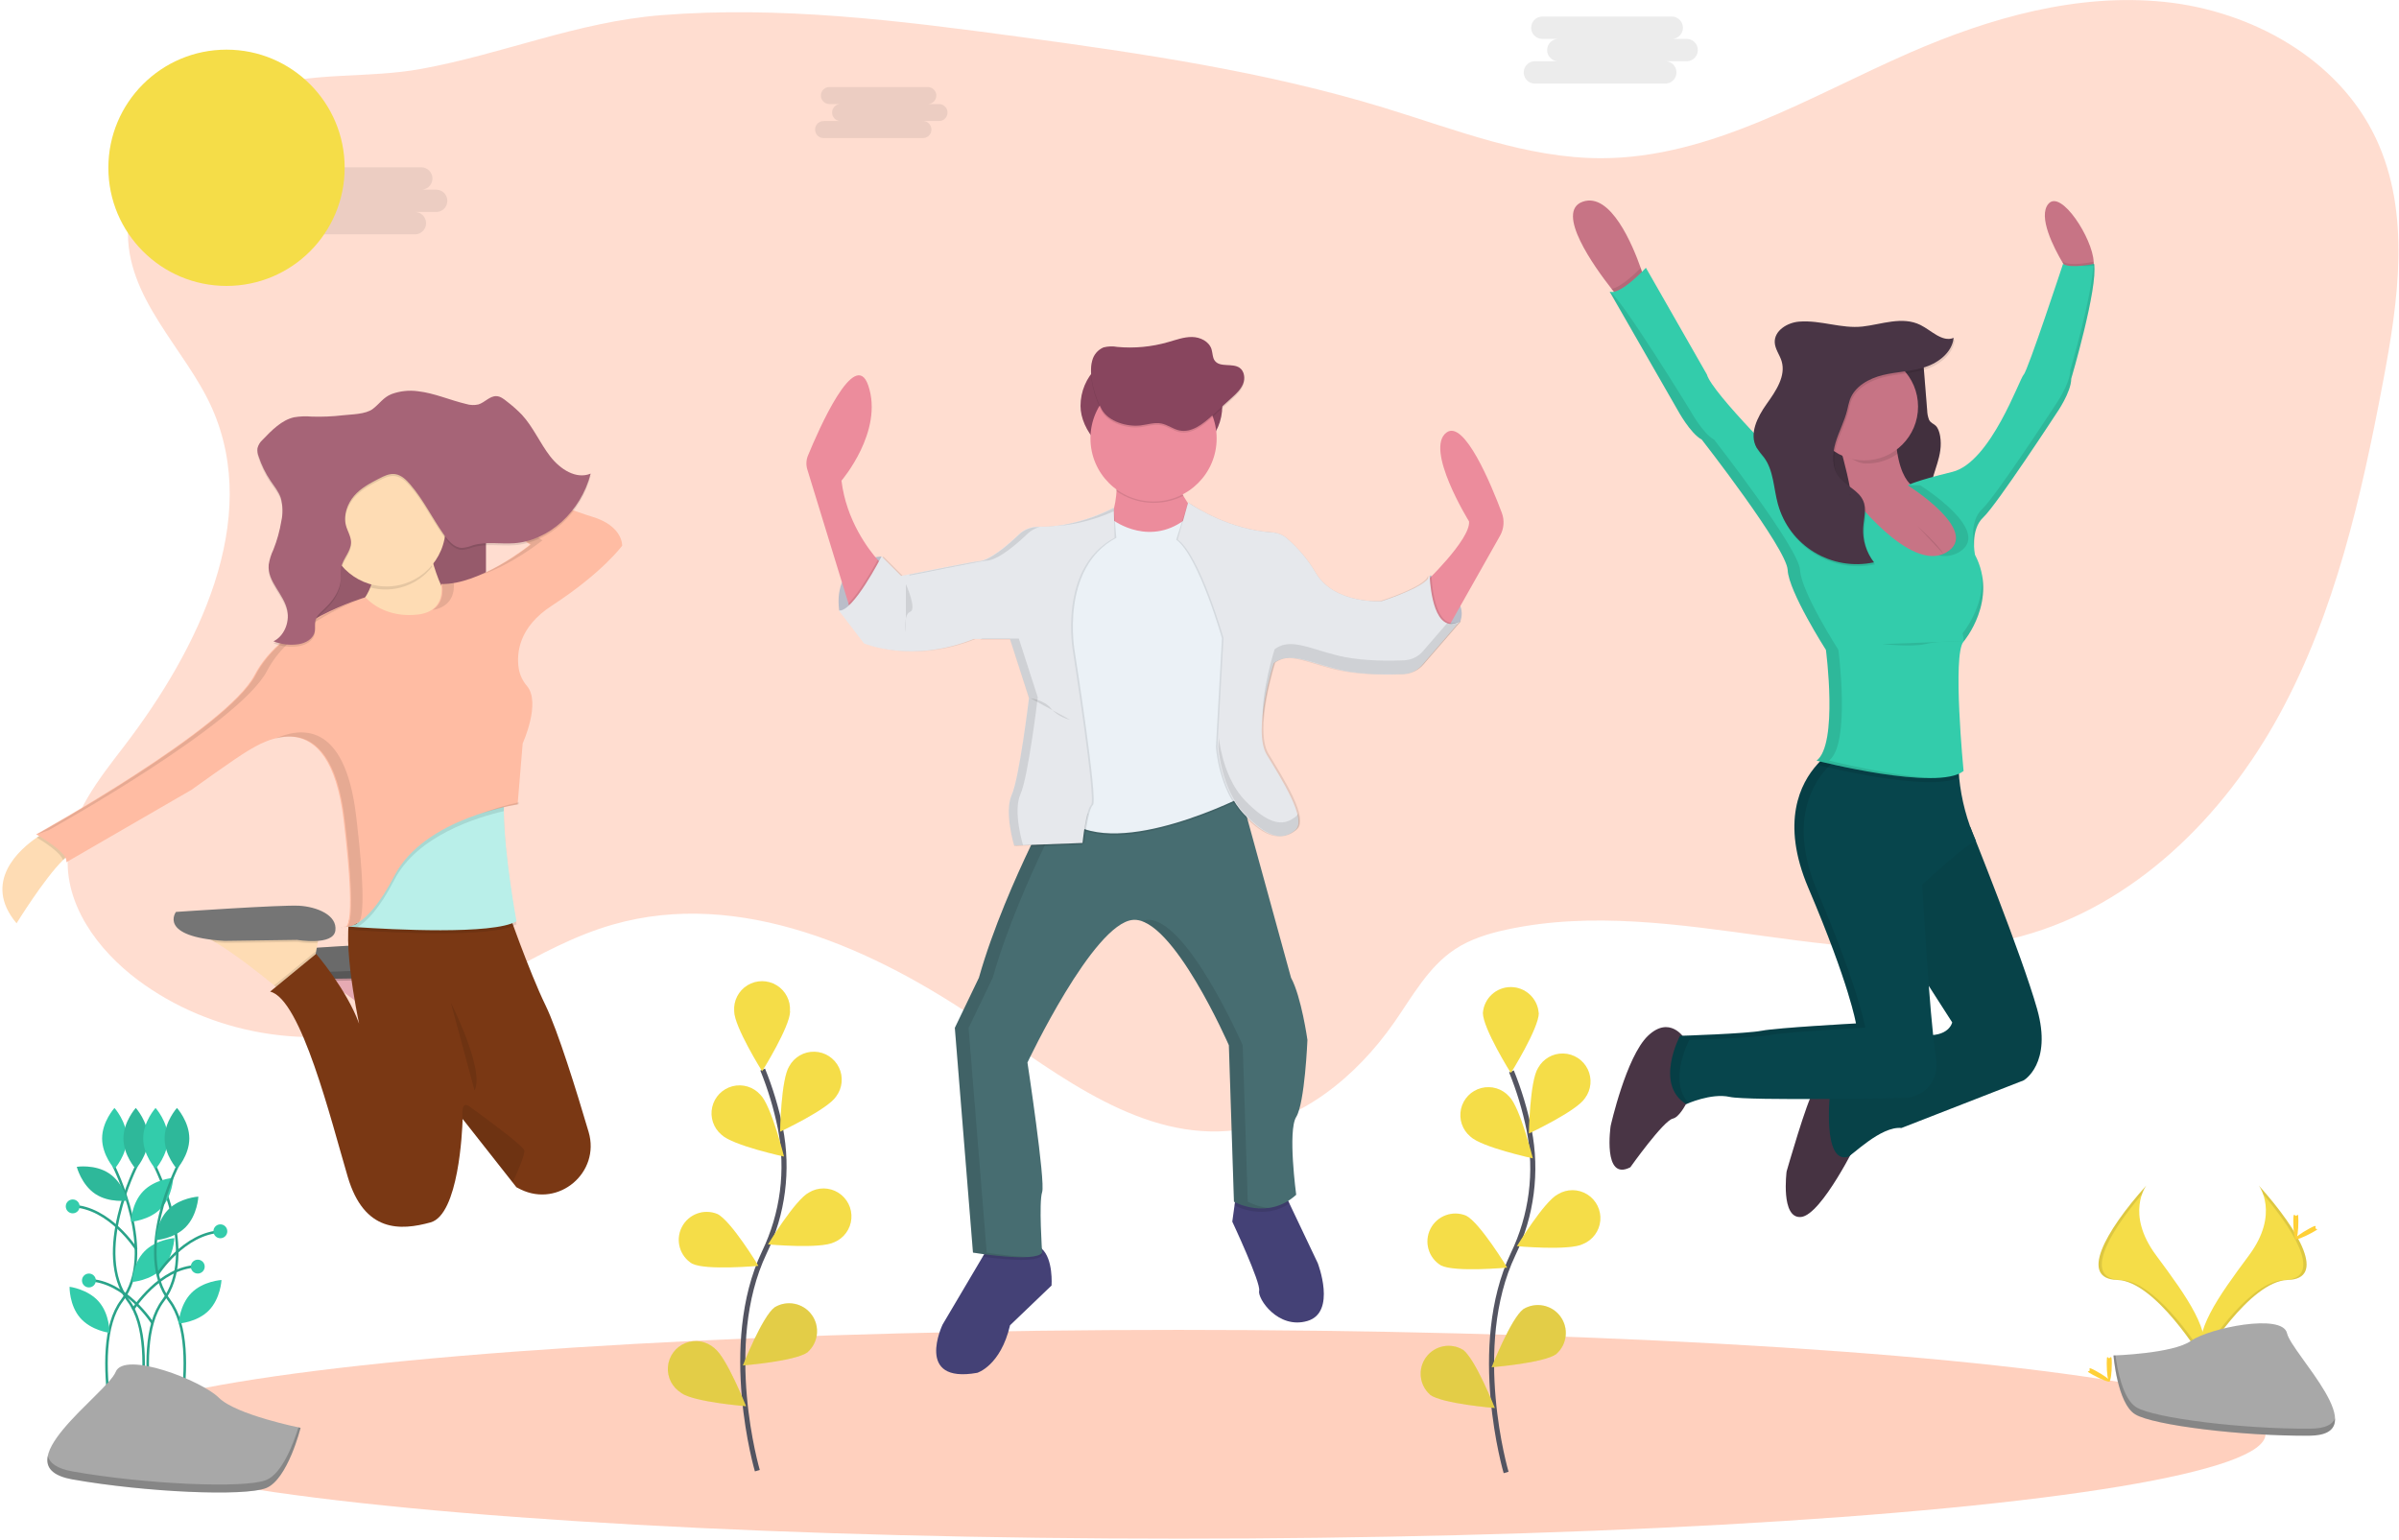 <svg xmlns="http://www.w3.org/2000/svg" width="944" height="606" viewBox="0 0 944 606">
  <defs>
    <linearGradient id="celebrate-a" x1="49.5%" x2="49.5%" y1="61.148%" y2="39.148%">
      <stop offset="0%" stop-color="gray" stop-opacity=".25"/>
      <stop offset="54%" stop-color="gray" stop-opacity=".12"/>
      <stop offset="100%" stop-color="gray" stop-opacity=".1"/>
    </linearGradient>
  </defs>
  <g fill="none" fill-rule="evenodd" transform="translate(.943 .02)">
    <ellipse cx="462.847" cy="564.42" fill="#FFBCA3" fill-rule="nonzero" opacity=".701" rx="427.67" ry="41.08"/>
    <path fill="#FFBCA3" fill-rule="nonzero" d="M82.507,160.65 C102.027,204.74 77.127,255.51 47.817,293.74 C38.007,306.56 27.177,320 25.817,336.08 C24.177,355.75 37.497,373.83 53.297,385.65 C82.117,407.19 121.477,413.85 155.777,402.98 C185.417,393.59 210.337,372.38 240.237,363.83 C290.237,349.51 343.237,373.25 386.057,402.83 C416.367,423.74 448.827,449.22 485.367,444.74 C511.077,441.59 532.897,423.54 547.707,402.29 C554.857,392.03 561.077,380.53 571.487,373.61 C577.677,369.49 584.947,367.31 592.217,365.75 C658.607,351.56 729.067,386.19 794.577,368.38 C838.827,356.38 874.107,321.38 896.047,281.11 C917.987,240.84 928.227,195.37 936.757,150.32 C942.817,118.32 947.847,83.75 933.917,54.32 C919.177,23.16 885.057,4.27 850.767,0.73 C816.477,-2.81 782.087,6.96 750.497,20.74 C711.027,38 672.337,62.16 629.257,62.24 C599.917,62.3 571.937,51.04 543.887,42.45 C496.987,28.1 448.217,20.97 399.617,14.39 C353.087,8.09 306.097,2.23 259.287,5.95 C226.167,8.58 196.917,21.24 164.777,27.1 C143.827,30.92 122.777,28.1 102.217,34.5 C76.897,42.42 50.857,60.77 49.457,89.67 C48.137,117.18 72.157,137.26 82.507,160.65 Z" opacity=".5"/>
    <path fill="#444176" fill-rule="nonzero" d="M412.837 505.88L396.507 521.53C392.767 537.53 383.577 540.24 383.577 540.24 358.747 544.66 369.967 521.24 369.967 521.24L385.717 494.59 387.657 491.3C387.657 491.3 398.887 487.9 406.367 489.94 407.311 490.199 408.184 490.671 408.917 491.32 413.607 495.39 412.837 505.88 412.837 505.88zM513.527 519.83C501.957 523.23 493.797 510.99 494.527 507.92 495.257 504.85 483.957 480.74 483.957 480.74L484.837 474.38 485.657 468.49 504.657 469.85 506.447 473.61 517.587 497.06C517.587 497.06 525.097 516.43 513.527 519.83z"/>
    <path fill="#000" fill-rule="nonzero" d="M409.097 493.98C407.307 497.05 392.797 495.5 385.727 494.54L387.667 491.25C387.667 491.25 398.897 487.85 406.377 489.89 407.321 490.149 408.194 490.621 408.927 491.27 409.027 492.93 409.097 493.98 409.097 493.98zM506.467 473.59C496.737 480.07 486.377 475.17 484.817 474.36L485.637 468.47 504.637 469.83 506.467 473.59z" opacity=".1"/>
    <path fill="#476D71" fill-rule="nonzero" d="M509.107,439.55 C505.707,444.99 509.107,470.17 509.107,470.17 C497.877,480.38 484.617,472.89 484.617,472.89 L482.617,411.32 C482.617,411.32 460.507,360.63 444.857,361.99 C429.207,363.35 403.357,418.12 403.357,418.12 C403.357,418.12 410.497,465.06 409.137,469.12 C407.777,473.18 409.137,492.93 409.137,492.93 C406.757,497.01 381.927,492.93 381.927,492.93 L374.787,404.48 L384.267,384.74 C389.717,365.42 398.977,344.74 404.517,333.14 C407.267,327.37 409.107,323.85 409.107,323.85 L427.207,320.08 L485.957,307.9 L507.067,384.74 C511.147,392.22 513.527,409.23 513.527,409.23 C513.527,409.23 512.507,434.11 509.107,439.55 Z"/>
    <g fill="#000" fill-rule="nonzero" opacity=".1" transform="translate(374.057 306.98)">
      <path d="M116,165.91 L114,104.34 C114,104.34 91.89,53.65 76.24,55.01 C75.54,55.078 74.852,55.233 74.19,55.47 C89.45,60.54 108.56,104.34 108.56,104.34 L110.56,165.91 C114.732,168.036 119.436,168.894 124.09,168.38 C121.269,168.041 118.53,167.204 116,165.91 Z"/>
      <path d="M13.27,185.98 L6.13,97.53 L15.65,77.76 C21.1,58.44 30.36,37.76 35.9,26.16 C38.65,20.39 40.49,16.87 40.49,16.87 L58.59,13.1 L112.22,1.95 L111.93,0.88 L53.15,13.1 L35.05,16.87 C35.05,16.87 33.21,20.39 30.46,26.16 C24.9,37.76 15.66,58.48 10.21,77.76 L0.69,97.49 L7.83,185.94 C7.83,185.94 21.39,188.17 29.43,187.68 C24.018,187.386 18.625,186.819 13.27,185.98 L13.27,185.98 Z"/>
    </g>
    <path fill="#CED2DF" fill-rule="nonzero" d="M345.957,218.95 C345.957,218.95 326.567,219.95 329.287,240.38 L334.727,241.06 L342.887,232.22 L346.967,224.74 L346.967,223.04 L345.957,218.95 Z"/>
    <path fill="#000" fill-rule="nonzero" d="M345.957,218.95 C345.957,218.95 326.567,219.95 329.287,240.38 L334.727,241.06 L342.887,232.22 L346.967,224.74 L346.967,223.04 L345.957,218.95 Z" opacity=".1"/>
    <path fill="#CED2DF" fill-rule="nonzero" d="M561.667,226.43 C561.667,226.43 577.667,234.93 573.577,244.8 L568.477,246.8 L561.677,243.06 L560.677,234.22 L561.357,228.1 L561.667,226.43 Z"/>
    <path fill="#000" fill-rule="nonzero" d="M561.667,226.43 C561.667,226.43 577.667,234.93 573.577,244.8 L568.477,246.8 L561.677,243.06 L560.677,234.22 L561.357,228.1 L561.667,226.43 Z" opacity=".1"/>
    <rect width="55.79" height="42.18" x="424.237" y="138.66" fill="#88455E" fill-rule="nonzero" rx="21.09"/>
    <path fill="#EC8C9C" fill-rule="nonzero" d="M345.827 221.84L333.917 240.84 332.917 237.46 316.737 184.74C316.183 182.943 316.272 181.009 316.987 179.27 321.077 169.33 335.497 136.27 340.727 151.72 346.847 169.72 330.177 189.14 330.177 189.14 332.077 204.9 340.927 216.32 344.407 220.28 345.287 221.31 345.827 221.84 345.827 221.84zM559.117 230C559.117 230 577.827 212.31 577.117 205.17 577.117 205.17 559.427 176.6 568.277 170.17 575.277 165.05 585.907 190.85 590.027 201.82 591.129 204.778 590.869 208.071 589.317 210.82L566.957 250.41 559.117 230zM438.007 180.68C438.007 180.68 441.407 202.45 431.547 210.62 421.687 218.79 459.787 218.74 459.787 218.74L473.397 206.15C473.397 206.15 457.747 191.52 462.507 180.64L438.007 180.68z"/>
    <path fill="#000" fill-rule="nonzero" d="M437.327,205.51 C437.327,205.51 451.957,216.4 466.577,204.15 L490.387,253.48 L489.027,313.69 C489.027,313.69 439.697,339.2 419.287,323.56 C398.877,307.92 415.887,299.75 415.887,299.75 L411.127,253.49 L416.227,223.55 C416.227,223.55 425.407,209.26 426.097,209.26 C426.787,209.26 437.327,205.51 437.327,205.51 Z" opacity=".1"/>
    <path fill="#EBF1F6" fill-rule="nonzero" d="M437.327,204.83 C437.327,204.83 451.957,215.74 466.587,203.47 L490.397,252.8 L489.037,313.01 C489.037,313.01 439.707,338.52 419.297,322.88 C398.887,307.24 415.897,299.07 415.897,299.07 L411.137,252.81 L416.237,222.87 C416.237,222.87 425.417,208.58 426.107,208.58 C426.797,208.58 437.327,204.83 437.327,204.83 Z"/>
    <path fill="#000" fill-rule="nonzero" d="M437.327,199.74 C437.327,199.74 423.457,207.64 408.397,207.25 C405.543,207.16 402.773,208.219 400.707,210.19 C396.417,214.31 388.907,220.83 384.257,220.83 C383.257,220.83 354.317,226.61 354.317,226.61 L346.667,218.96 C346.667,218.96 335.267,241.24 329.827,240.22 L339.697,253.15 C339.697,253.15 358.407,261.31 382.897,251.45 L397.187,251.45 L404.667,274.58 C404.667,274.58 400.927,305.88 397.867,312.68 C394.807,319.48 398.867,332.75 398.867,332.75 L425.737,331.75 C425.737,331.75 427.097,318.48 429.137,316.75 C431.177,315.02 421.997,256.54 421.997,256.54 C421.997,256.54 415.877,223.54 438.327,211.64 L437.327,199.74 Z" opacity=".1"/>
    <path fill="#000" fill-rule="nonzero" d="M427.197 320.12C426.207 324.155 425.502 328.255 425.087 332.39L404.517 333.17C407.267 327.4 409.107 323.88 409.107 323.88L427.197 320.12zM345.827 221.84L333.917 240.84 332.917 237.46C337.287 233.12 342.407 224.05 344.447 220.27 345.287 221.31 345.827 221.84 345.827 221.84z" opacity=".1"/>
    <path fill="#E6E8EC" fill-rule="nonzero" d="M437.327,199.74 C437.327,199.74 422.767,207.64 407.717,207.25 C404.863,207.16 402.093,208.219 400.027,210.19 C395.737,214.31 388.227,220.83 383.577,220.83 C382.577,220.83 353.637,226.61 353.637,226.61 L345.957,218.95 C345.957,218.95 334.557,241.23 329.117,240.21 L338.987,253.14 C338.987,253.14 357.697,261.3 382.187,251.44 L396.477,251.44 L403.957,274.56 C403.957,274.56 400.217,305.86 397.157,312.66 C394.097,319.46 398.157,332.73 398.157,332.73 L425.027,331.73 C425.027,331.73 426.387,318.46 428.427,316.73 C430.467,315 421.287,256.52 421.287,256.52 C421.287,256.52 415.167,223.52 437.617,211.62 L437.327,199.74 Z"/>
    <path fill="#000" fill-rule="nonzero" d="M466.587,197.68 C466.587,197.68 480.467,208.26 498.997,209.48 C501.024,209.607 502.963,210.358 504.547,211.63 C509.22,215.594 513.181,220.329 516.257,225.63 C523.737,237.88 542.107,236.52 542.107,236.52 C542.107,236.52 559.967,230.91 560.987,226.52 C560.987,226.52 561.497,250.52 572.727,244.72 L557.957,261.74 C556.075,263.913 553.379,265.212 550.507,265.33 C544.957,265.55 535.317,265.62 527.177,264.04 C514.927,261.66 506.087,255.88 499.627,260.98 C499.627,260.98 491.127,287.51 496.907,297.04 C502.687,306.57 512.907,322.55 508.137,326.64 C503.367,330.73 497.587,330.38 488.067,320.52 C478.547,310.66 477.517,293.99 477.517,293.99 L479.897,251.13 C479.897,251.13 470.717,218.81 461.897,212.35 L466.587,197.68 Z" opacity=".1"/>
    <path fill="#000" fill-rule="nonzero" d="M574.077,244.29 L559.267,261.38 C558.283,262.513 557.065,263.421 555.697,264.04 L555.697,264.04 C554.481,264.589 553.17,264.898 551.837,264.95 C546.287,265.18 536.647,265.25 528.507,263.66 C517.047,261.43 508.567,256.23 502.227,259.74 C501.777,259.987 501.349,260.272 500.947,260.59 C500.947,260.59 492.447,287.12 498.227,296.65 C504.007,306.18 514.227,322.16 509.457,326.25 C508.658,326.952 507.762,327.535 506.797,327.98 C502.517,329.91 497.207,328.24 489.387,320.13 C479.867,310.26 478.837,293.6 478.837,293.6 L481.217,250.74 C481.217,250.74 472.037,218.42 463.217,211.96 L467.107,198.01 C469.787,199.83 483.167,208.38 499.707,209.47 C501.734,209.597 503.673,210.348 505.257,211.62 C509.93,215.585 513.89,220.32 516.967,225.62 C524.447,237.87 542.817,236.51 542.817,236.51 C547.221,235.105 551.521,233.394 555.687,231.39 L555.687,231.39 C558.297,230.11 560.597,228.71 561.687,227.39 C561.993,227.045 562.215,226.634 562.337,226.19 C562.337,226.19 562.857,250.07 574.077,244.29 Z" opacity=".1"/>
    <path fill="#E6E8EC" fill-rule="nonzero" d="M573.397,244.63 L558.597,261.74 C557.783,262.679 556.808,263.464 555.717,264.06 L555.717,264.06 C554.319,264.819 552.766,265.246 551.177,265.31 C545.627,265.54 535.987,265.61 527.847,264.02 C516.797,261.87 508.507,256.95 502.257,259.76 C501.543,260.071 500.871,260.47 500.257,260.95 C500.257,260.95 491.757,287.48 497.537,297.01 C503.317,306.54 513.537,322.52 508.767,326.61 C508.15,327.141 507.48,327.607 506.767,328 C502.367,330.43 496.927,329 488.677,320.49 C479.157,310.62 478.127,293.96 478.127,293.96 L480.507,251.1 C480.507,251.1 471.327,218.78 462.507,212.32 L466.587,197.69 L467.077,198.03 C469.757,199.85 483.137,208.4 499.677,209.49 C501.704,209.617 503.643,210.368 505.227,211.64 C509.9,215.605 513.86,220.34 516.937,225.64 C524.417,237.89 542.787,236.53 542.787,236.53 C547.191,235.125 551.491,233.414 555.657,231.41 L555.657,231.41 C558.747,229.83 561.267,228.1 561.657,226.52 C561.657,226.52 561.657,226.83 561.657,227.38 C561.957,231.51 563.457,249.74 573.397,244.63 Z"/>
    <path fill="#000" fill-rule="nonzero" d="M462.807,181.19 L437.807,181.19 C438.357,185.165 438.514,189.184 438.277,193.19 C446.054,198.662 456.217,199.393 464.697,195.09 C462.297,190.65 460.837,185.61 462.807,181.19 Z" opacity=".1"/>
    <circle cx="452.977" cy="172.51" r="24.83" fill="#EC8C9C" fill-rule="nonzero"/>
    <path fill="#000" fill-rule="nonzero" d="M447.817,168.09 C450.587,167.76 453.357,166.78 456.087,167.33 C458.567,167.83 460.677,169.54 463.157,170.06 C467.937,171.06 472.377,167.54 475.987,164.26 L483.787,157.16 C485.517,155.59 487.297,153.94 488.187,151.78 C489.077,149.62 488.767,146.78 486.867,145.42 C484.017,143.42 479.107,145.42 477.047,142.58 C476.117,141.3 476.257,139.58 475.777,138.05 C474.777,134.99 471.337,133.32 468.117,133.28 C464.897,133.24 461.817,134.42 458.737,135.28 C452.248,137.162 445.464,137.81 438.737,137.19 C436.921,136.857 435.055,136.922 433.267,137.38 C431.035,138.333 429.387,140.288 428.827,142.65 C427.287,148.09 429.917,156.86 432.557,161.73 C435.197,166.6 442.547,168.74 447.817,168.09 Z" opacity=".1"/>
    <path fill="#88455E" fill-rule="nonzero" d="M447.817,167.41 C450.587,167.08 453.357,166.1 456.087,166.65 C458.567,167.15 460.677,168.86 463.157,169.38 C467.937,170.38 472.377,166.86 475.987,163.58 L483.787,156.48 C485.517,154.91 487.297,153.26 488.187,151.1 C489.077,148.94 488.767,146.1 486.867,144.74 C484.017,142.74 479.107,144.74 477.047,141.9 C476.117,140.62 476.257,138.9 475.777,137.37 C474.777,134.31 471.337,132.64 468.117,132.6 C464.897,132.56 461.817,133.74 458.737,134.6 C452.248,136.482 445.464,137.13 438.737,136.51 C436.921,136.177 435.055,136.242 433.267,136.7 C431.035,137.653 429.387,139.608 428.827,141.97 C427.287,147.41 429.917,156.18 432.557,161.05 C435.197,165.92 442.547,168.01 447.817,167.41 Z"/>
    <path fill="#000" fill-rule="nonzero" d="M404.507 274.74C404.507 274.74 409.947 275.42 412.667 278.82 415.387 282.22 420.147 283.24 420.147 283.24M355.517 229.83C355.517 229.83 359.957 239.74 357.217 240.74 354.477 241.74 355.517 248.9 355.517 248.9" opacity=".1"/>
    <path fill="#000" fill-rule="nonzero" d="M.99 27.45C.99 27.45 29.9 21.67 30.9 21.67 35.56 21.67 43.06 15.15 47.35 11.03 48.655 9.78 50.26 8.888 52.01 8.44L51.64 8.44C48.786 8.351 46.016 9.41 43.95 11.38 39.66 15.5 32.15 22.02 27.5 22.02 26.69 22.02 8.19 25.69.68 27.18L.99 27.45zM81.31 2.19L81.31.92C74.355 4.466 66.871 6.861 59.15 8.01 66.811 7.328 74.303 5.361 81.31 2.19L81.31 2.19zM45.56 133.58C45.56 133.58 41.48 120.31 44.56 113.51 47.64 106.71 51.36 75.41 51.36 75.41L43.9 52.28 29.57 52.28 28.7 52.62 40.45 52.62 47.9 75.76C47.9 75.76 44.16 107.06 41.1 113.86 38.04 120.66 42.1 133.93 42.1 133.93L68.97 132.93 68.97 132.72 45.56 133.58z" opacity=".1" transform="translate(356.057 198.98)"/>
    <path fill="#000" fill-rule="nonzero" d="M31.05 77.19C30.433 77.721 29.763 78.187 29.05 78.58 24.65 81.01 19.21 79.58 10.96 71.07 3.4 63.24 1.2 51.07.61 46.46L.41 49.98C.41 49.98 1.41 66.65 10.96 76.51 19.21 85.05 24.65 86.45 29.05 84.02 29.763 83.627 30.433 83.161 31.05 82.63 32.48 81.4 32.56 79.09 31.81 76.21 31.624 76.584 31.366 76.917 31.05 77.19L31.05 77.19zM90.53 1.16L80.9 12.29C80.086 13.229 79.111 14.015 78.02 14.61L78.02 14.61C76.622 15.369 75.069 15.797 73.48 15.86 67.93 16.09 58.29 16.16 50.15 14.57 39.1 12.42 30.81 7.5 24.56 10.31 23.846 10.621 23.174 11.021 22.56 11.5 22.56 11.5 17.07 28.64 17.91 40.31 18.56 29.4 22.56 16.94 22.56 16.94 23.174 16.461 23.846 16.061 24.56 15.75 30.82 12.94 39.1 17.86 50.15 20.01 58.29 21.59 67.92 21.52 73.48 21.3 75.069 21.237 76.622 20.809 78.02 20.05L78.02 20.05C79.108 19.464 80.084 18.688 80.9 17.76L95.71.67C94.156 1.638 92.238 1.819 90.53 1.16z" opacity=".1" transform="translate(478.057 243.98)"/>
    <path fill="url(#celebrate-a)" fill-rule="nonzero" d="M133.697,367.63 C133.941,367.866 134.31,367.915 134.607,367.75 C134.299,367.755 133.992,367.715 133.697,367.63 L133.697,367.63 Z"/>
    <path fill="#FFBDC6" fill-rule="nonzero" d="M168.087,381.06 L167.187,385.95 L166.497,389.69 L165.237,396.53 L153.017,405.08 C153.017,405.08 151.917,404.14 150.097,402.65 C145.097,398.53 134.567,390.17 126.837,385.65 C124.85,384.381 122.701,383.389 120.447,382.7 L168.087,381.06 Z"/>
    <path fill="#000" fill-rule="nonzero" d="M168.087,381.06 L167.187,385.95 C164.493,386.1 161.791,385.962 159.127,385.54 L130.617,385.95 C129.267,385.87 128.007,385.76 126.827,385.64 C124.84,384.371 122.691,383.379 120.437,382.69 L168.087,381.06 Z" opacity=".1"/>
    <path fill="#757575" fill-rule="nonzero" d="M159.127,384.74 C159.127,384.74 173.387,387.18 174.197,381.07 C175.007,374.96 166.867,371.74 159.957,371.28 C153.047,370.82 111.477,373.74 111.477,373.74 C111.477,373.74 104.147,383.51 130.617,385.14 L159.127,384.74 Z"/>
    <path fill="#000" fill-rule="nonzero" d="M168.087,381.06 L167.187,385.95 L166.497,389.69 L165.237,396.53 L153.017,405.08 C153.017,405.08 151.917,404.14 150.097,402.65 C145.097,398.53 134.567,390.17 126.837,385.65 C124.85,384.381 122.701,383.389 120.447,382.7 L168.087,381.06 Z" opacity=".1"/>
    <path fill="#000" fill-rule="nonzero" d="M168.087,381.06 L167.187,385.95 C164.493,386.1 161.791,385.962 159.127,385.54 L130.617,385.95 C129.267,385.87 128.007,385.76 126.827,385.64 C124.84,384.371 122.691,383.379 120.437,382.69 L168.087,381.06 Z" opacity=".1"/>
    <path fill="#000" fill-rule="nonzero" d="M159.127,384.74 C159.127,384.74 173.387,387.18 174.197,381.07 C175.007,374.96 166.867,371.74 159.957,371.28 C153.047,370.82 111.477,373.74 111.477,373.74 C111.477,373.74 104.147,383.51 130.617,385.14 L159.127,384.74 Z" opacity=".1"/>
    <rect width="74.53" height="88.38" x="115.747" y="183.93" fill="#A66477" fill-rule="nonzero"/>
    <rect width="74.53" height="88.38" x="115.747" y="183.93" fill="#000" fill-rule="nonzero" opacity=".1"/>
    <path fill="#FEDCB4" fill-rule="nonzero" d="M28.387 335.24C27.157 335.55 25.597 336.73 23.847 338.45 16.317 345.89 5.577 363.34 5.577 363.34-8.183 346.96 7.047 334.01 13.577 329.56 15.157 328.48 16.217 327.9 16.217 327.9L28.387 335.24zM167.277 211.83C167.277 211.83 170.947 237.49 183.567 243.6 196.187 249.71 167.277 261.11 167.277 261.11L127.767 246.45C127.767 246.45 150.167 239.12 145.687 217.53L167.277 211.83zM124.957 366.19L124.057 371.08 123.367 374.82 122.107 381.66 109.887 390.21C109.887 390.21 108.787 389.27 106.967 387.78 101.967 383.66 91.437 375.3 83.707 370.78 81.72 369.511 79.571 368.519 77.317 367.83L124.957 366.19z"/>
    <path fill="#000" fill-rule="nonzero" d="M124.957,366.19 L124.057,371.08 C121.363,371.23 118.661,371.092 115.997,370.67 L87.487,371.08 C86.137,371 84.877,370.89 83.697,370.77 C81.71,369.501 79.561,368.509 77.307,367.82 L124.957,366.19 Z" opacity=".1"/>
    <path fill="#757575" fill-rule="nonzero" d="M115.957,369.86 C115.957,369.86 130.217,372.3 131.027,366.19 C131.837,360.08 123.697,356.82 116.767,356.42 C109.837,356.02 68.297,358.86 68.297,358.86 C68.297,358.86 60.967,368.63 87.437,370.26 L115.957,369.86 Z"/>
    <path fill="#000" fill-rule="nonzero" d="M123.327,374.83 L122.067,381.67 L109.847,390.22 C109.847,390.22 108.747,389.28 106.927,387.79 L123.087,374.54 L123.327,374.83 Z" opacity=".1"/>
    <path fill="#7A3814" fill-rule="nonzero" d="M203.957,468.07 C203.397,467.796 202.83,467.506 202.257,467.2 L200.767,465.3 L181.087,440.3 L181.087,440.74 C180.957,444.89 179.537,477.99 168.477,481.04 C156.667,484.3 142.407,485.11 135.897,463.12 C129.387,441.13 117.567,393.07 105.347,390.22 L123.467,375.35 C123.467,375.35 135.467,389.35 140.367,402.83 C140.187,401.97 131.897,363.26 138.737,356.42 L198.197,356.42 C198.197,356.42 207.357,382.56 213.677,395.52 C218.577,405.58 225.927,429.36 230.677,445.45 C235.377,461.37 218.957,475.37 203.957,468.07 Z"/>
    <path fill="#000" fill-rule="nonzero" d="M202.297,363.74 C193.127,369.17 152.807,366.96 139.667,366.08 L136.097,365.82 C135.707,365.82 136.157,365.6 136.157,365.6 L136.527,361.9 L146.297,337.06 L198.637,306.74 C197.577,309.93 197.217,314.82 197.307,320.43 C197.567,338.41 202.297,363.74 202.297,363.74 Z" opacity=".1"/>
    <path fill="#B9EFE9" fill-rule="nonzero" d="M202.297,362.53 C193.127,367.96 152.807,365.75 139.667,364.87 L136.097,364.61 L135.507,364.61 L136.157,364.44 L139.377,363.59 L146.297,335.89 L198.637,305.55 C197.577,308.74 197.217,313.63 197.307,319.24 C197.567,337.19 202.297,362.53 202.297,362.53 Z"/>
    <path fill="#000" fill-rule="nonzero" d="M197.307 319.2C186.667 321.65 163.247 328.86 154.247 346.2 148.247 357.78 143.247 362.75 139.677 364.83L136.107 364.57 136.167 364.35 139.387 363.5 146.307 335.8 198.647 305.46C197.567 308.74 197.217 313.59 197.307 319.2zM16.167 327.91L28.387 335.24C27.157 335.55 25.597 336.73 23.847 338.45 22.847 335.45 16.427 331.33 13.527 329.57 15.107 328.49 16.167 327.91 16.167 327.91zM133.957 365.08C133.677 365.236 133.328 365.191 133.097 364.97 133.376 365.049 133.666 365.086 133.957 365.08L133.957 365.08z" opacity=".1"/>
    <path fill="#FFBCA3" fill-rule="nonzero" d="M161.567,241.97 C161.567,241.97 150.567,243.19 142.827,235.05 C142.827,235.05 110.247,244.42 99.247,265.6 C88.247,286.78 13.307,328.32 13.307,328.32 C13.307,328.32 26.307,335.65 25.117,339.32 L74.397,310.81 C74.397,310.81 91.907,298.18 96.797,295.33 C101.687,292.48 128.567,274.97 134.267,322.62 C139.967,370.27 134.267,364.62 134.267,364.62 C134.267,364.62 142.417,367.47 154.267,344.62 C166.117,321.77 202.737,316.52 202.737,316.52 L204.737,292.52 C204.737,292.52 212.007,276.6 206.437,269.96 C204.738,268.006 203.61,265.622 203.177,263.07 C202.247,256.97 203.177,246.8 216.177,238.35 C236.177,225.35 243.877,214.73 243.877,214.73 C243.877,214.73 244.287,206.99 232.067,203.33 C219.847,199.67 170.157,179.71 170.157,179.71 L168.527,186.63 L207.627,214.33 C207.627,214.33 188.077,230.21 172.627,229.81 C172.567,229.74 175.417,241.56 161.567,241.97 Z"/>
    <path fill="#000" fill-rule="nonzero" d="M169.117,223 C168.154,219.718 167.402,216.378 166.867,213 L145.277,218.74 C146.222,222.86 146.053,227.157 144.787,231.19 C153.808,233.596 163.393,230.366 169.117,222.99 L169.117,223 Z" opacity=".1"/>
    <circle cx="151.187" cy="207.55" r="23.22" fill="#FEDCB4" fill-rule="nonzero"/>
    <path fill="#000" fill-rule="nonzero" d="M163.527 154.74C169.967 155.47 176.097 158.24 182.437 159.74 184.021 160.237 185.709 160.302 187.327 159.93 189.787 159.17 191.787 156.59 194.327 156.67 195.897 156.67 197.327 157.79 198.587 158.82 200.674 160.403 202.637 162.145 204.457 164.03 208.827 168.78 211.547 175.18 215.537 180.34 219.527 185.5 225.817 189.52 231.487 187.15 227.637 202.15 214.997 213.62 201.337 214.55 195.887 214.92 190.337 213.79 185.027 215.39 183.711 215.926 182.322 216.263 180.907 216.39 177.907 216.39 175.427 213.6 173.527 210.89 169.087 204.51 165.527 197.27 160.527 191.46 158.877 189.54 156.927 187.71 154.597 187.36 152.267 187.01 150.117 188.12 148.037 189.2 144.607 190.98 141.097 192.82 138.437 195.86 135.777 198.9 134.097 203.45 135.197 207.57 135.787 209.79 137.147 211.79 137.197 214.12 137.197 217.82 133.977 220.53 133.327 224.12 133.184 225.635 133.13 227.158 133.167 228.68 132.877 233.62 129.657 237.68 126.277 240.77 124.967 241.98 123.507 243.27 123.127 245.14 122.867 246.41 123.127 247.76 122.957 249.05 122.467 252.26 119.267 253.88 116.437 254.3 113.132 254.784 109.757 254.384 106.657 253.14 110.657 251.27 113.047 245.94 112.127 241.14 110.867 234.53 104.227 229.79 104.787 223.05 105.1 220.986 105.72 218.98 106.627 217.1 108.076 213.463 109.129 209.682 109.767 205.82 110.421 202.847 110.356 199.762 109.577 196.82 108.727 194.23 106.997 192.17 105.517 189.98 103.512 187.002 101.931 183.762 100.817 180.35 100.413 179.341 100.259 178.25 100.367 177.17 100.689 175.895 101.386 174.745 102.367 173.87 106.007 170.06 109.907 166.09 114.747 164.99 117.059 164.604 119.411 164.514 121.747 164.72 125.824 164.849 129.905 164.676 133.957 164.2 137.297 163.81 142.957 163.86 145.777 161.68 148.407 159.68 149.897 157.13 153.147 155.85 156.464 154.635 160.028 154.254 163.527 154.74L163.527 154.74zM176.437 394.5C176.437 394.5 189.877 420.97 185.807 429.12M200.807 465.3L181.127 440.3 181.127 440.74C181.127 440.74 179.987 432.66 183.737 435.38 191.947 441.32 205.087 451.06 205.367 452.74 205.647 454.42 202.707 461.16 200.807 465.3z" opacity=".1"/>
    <path fill="#000" fill-rule="nonzero" d="M159.9 50.76C159.9 50.76 161.56 57.64 156.19 61.08 164.46 59.66 164.82 53.23 164.57 50.43 163.026 50.68 161.463 50.79 159.9 50.76zM5.15 147.71C5.15 147.71 80.09 106.17 91.09 84.99 98.98 69.79 117.99 60.68 128.09 56.74 120.72 59.21 95.92 68.68 86.6 86.62 75.6 107.8.66 149.34.66 149.34L5.15 147.71zM174.48 47.53C187.23 43.53 199.42 33.66 199.42 33.66L160.32 5.96 161.21 2.16 157.47.66 155.84 7.58 194.94 35.28C188.666 40.212 181.791 44.328 174.48 47.53L174.48 47.53zM174.73 141.39C179.726 139.684 184.853 138.39 190.06 137.52L190.13 136.73C184.884 137.882 179.735 139.44 174.73 141.39L174.73 141.39zM127.34 184.06L126.98 184.06C126.7 184.216 126.351 184.171 126.12 183.95 126.4 184.028 126.69 184.065 126.98 184.06 128.32 183.28 130.33 177.2 126.12 142 121.62 104.42 103.96 107.37 94.29 111.69 104.17 108.97 117.77 111.32 121.64 143.63 125.85 178.83 123.84 184.92 122.5 185.69 124.237 185.625 125.918 185.059 127.34 184.06zM122.5 185.7C122.21 185.705 121.92 185.668 121.64 185.59 121.871 185.811 122.22 185.856 122.5 185.7L122.5 185.7z" opacity=".1" transform="translate(13.057 178.98)"/>
    <path fill="#A66477" fill-rule="nonzero" d="M163.527,153.95 C169.967,154.68 176.097,157.45 182.437,158.95 C184.021,159.447 185.709,159.512 187.327,159.14 C189.787,158.38 191.787,155.8 194.327,155.88 C195.897,155.88 197.327,157 198.587,158.03 C200.674,159.613 202.637,161.355 204.457,163.24 C208.827,167.99 211.547,174.39 215.537,179.55 C219.527,184.71 225.817,188.73 231.487,186.36 C227.637,201.36 214.997,212.83 201.337,213.76 C195.887,214.13 190.337,213 185.027,214.6 C183.711,215.136 182.322,215.473 180.907,215.6 C177.907,215.6 175.427,212.81 173.527,210.1 C169.087,203.72 165.527,196.48 160.527,190.67 C158.877,188.75 156.927,186.92 154.597,186.57 C152.267,186.22 150.117,187.33 148.037,188.41 C144.607,190.19 141.097,192.03 138.437,195.07 C135.777,198.11 134.097,202.66 135.197,206.78 C135.787,209 137.147,211 137.197,213.33 C137.197,217.03 133.977,219.74 133.327,223.33 C133.184,224.845 133.13,226.368 133.167,227.89 C132.877,232.83 129.657,236.89 126.277,239.98 C124.967,241.19 123.507,242.48 123.127,244.35 C122.867,245.62 123.127,246.97 122.957,248.26 C122.467,251.47 119.267,253.09 116.437,253.51 C113.132,253.994 109.757,253.594 106.657,252.35 C110.657,250.48 113.047,245.15 112.127,240.35 C110.867,233.74 104.227,229 104.787,222.26 C105.1,220.196 105.72,218.19 106.627,216.31 C108.076,212.673 109.129,208.892 109.767,205.03 C110.421,202.057 110.356,198.972 109.577,196.03 C108.727,193.44 106.997,191.38 105.517,189.19 C103.512,186.212 101.931,182.972 100.817,179.56 C100.413,178.551 100.259,177.46 100.367,176.38 C100.689,175.105 101.386,173.955 102.367,173.08 C106.007,169.27 109.907,165.3 114.747,164.2 C117.059,163.814 119.411,163.724 121.747,163.93 C125.824,164.059 129.905,163.886 133.957,163.41 C137.297,163.02 142.957,163.07 145.777,160.89 C148.407,158.89 149.897,156.34 153.147,155.06 C156.464,153.845 160.028,153.464 163.527,153.95 Z"/>
    <path fill="#493545" fill-rule="nonzero" d="M661.767 408.44C661.767 408.44 656.067 399.44 647.507 407.63 638.947 415.82 632.847 443.06 632.847 443.06 632.847 443.06 629.587 465.06 640.587 459.35 640.587 459.35 653.587 441.02 657.287 440.21 660.987 439.4 665.027 429.21 665.027 429.21L661.767 408.44zM722.857 430.43C722.857 430.43 715.117 426.76 712.677 429.62 710.237 432.48 702.087 460.98 702.087 460.98 702.087 460.98 699.647 479.72 707.787 478.9 715.927 478.08 730.187 448.74 730.187 448.74L722.857 430.43z"/>
    <path fill="#000" fill-rule="nonzero" d="M722.857,430.43 C722.857,430.43 715.117,426.76 712.677,429.62 C710.237,432.48 702.087,460.98 702.087,460.98 C702.087,460.98 699.647,479.72 707.787,478.9 C715.927,478.08 730.187,448.74 730.187,448.74 L722.857,430.43 Z" opacity=".05"/>
    <path fill="#07454C" fill-rule="nonzero" d="M749.737,375.04 L767.247,402.33 C767.247,402.33 766.027,408.44 755.437,407.22 L719.187,430.03 C719.187,430.03 716.037,457.8 726.107,455.28 C727.737,454.87 739.107,443.06 747.287,443.88 L795.357,425.14 C795.357,425.14 806.757,418.62 800.647,397.04 C794.537,375.46 774.337,325.42 774.337,325.42 L742.407,343.28 L749.737,375.04 Z"/>
    <path fill="#000" fill-rule="nonzero" d="M749.737,375.04 L767.247,402.33 C767.247,402.33 766.027,408.44 755.437,407.22 L719.187,430.03 C719.187,430.03 716.037,457.8 726.107,455.28 C727.737,454.87 739.107,443.06 747.287,443.88 L795.357,425.14 C795.357,425.14 806.757,418.62 800.647,397.04 C794.537,375.46 774.337,325.42 774.337,325.42 L742.407,343.28 L749.737,375.04 Z" opacity=".05"/>
    <path fill="#07454C" fill-rule="nonzero" d="M760.737,415.36 C763.177,430.84 749.337,432.06 749.337,432.06 C749.337,432.06 687.017,433.28 679.687,431.65 C672.357,430.02 662.577,434.5 662.577,434.5 C649.947,426.76 660.137,407.62 660.137,407.62 C660.137,407.62 686.207,406.81 692.317,405.62 C698.427,404.43 729.377,402.74 729.377,402.74 C729.377,402.74 726.937,387.67 710.637,349.39 C699.567,323.39 707.637,308.09 714.007,300.96 C715.632,299.068 717.514,297.412 719.597,296.04 L769.697,298.48 C769.643,301.006 769.736,303.534 769.977,306.05 C770.833,314.687 773.079,323.129 776.627,331.05 C773.777,331.05 755.447,348.16 755.447,348.16 C755.447,348.16 758.287,399.89 760.737,415.36 Z"/>
    <path fill="#000" fill-rule="nonzero" d="M663.797,409.25 C663.797,409.25 689.867,408.44 695.977,407.25 C702.087,406.06 733.037,404.4 733.037,404.4 C733.037,404.4 730.597,389.33 714.297,351.05 C703.227,325.05 711.297,309.75 717.667,302.62 C719.292,300.728 721.174,299.072 723.257,297.7 L769.677,299.96 C769.677,299.48 769.677,298.96 769.677,298.51 L719.577,296.07 C717.494,297.442 715.612,299.098 713.987,300.99 C707.647,308.13 699.547,323.42 710.617,349.42 C726.957,387.67 729.377,402.74 729.377,402.74 C729.377,402.74 698.377,404.37 692.317,405.59 C686.257,406.81 660.137,407.59 660.137,407.59 C660.137,407.59 649.957,426.74 662.577,434.51 C662.577,434.51 662.957,434.33 663.577,434.07 C655.187,425.44 663.797,409.25 663.797,409.25 Z" opacity=".1"/>
    <rect width="25.25" height="63.94" x="713.077" y="146.55" fill="#493545" fill-rule="nonzero"/>
    <rect width="25.25" height="63.94" x="713.077" y="146.55" fill="#000" fill-rule="nonzero" opacity=".1"/>
    <path fill="#493545" fill-rule="nonzero" d="M752.767,137.17 C753.637,137.41 754.617,137.44 755.207,138.64 C755.573,139.599 755.773,140.613 755.797,141.64 L757.387,161.4 C757.409,162.693 757.66,163.973 758.127,165.18 C758.797,166.52 759.907,166.68 760.777,167.54 C762.527,169.28 763.037,173.64 762.557,177.19 C762.077,180.74 760.867,183.78 759.917,186.99 C758.557,191.59 757.657,196.76 755.747,200.64 C753.837,204.52 750.367,206.64 748.127,203.38 C745.887,200.12 746.187,193.54 745.767,188.15 C745.067,179.15 741.557,171.39 741.317,162.33 C741.117,155 743.087,148.16 744.317,141.21 C745.197,136.44 745.247,130.65 746.527,126.36 C747.597,131.46 749.637,136.31 752.767,137.17 Z"/>
    <path fill="#000" fill-rule="nonzero" d="M752.767,137.17 C753.637,137.41 754.617,137.44 755.207,138.64 C755.573,139.599 755.773,140.613 755.797,141.64 L757.387,161.4 C757.409,162.693 757.66,163.973 758.127,165.18 C758.797,166.52 759.907,166.68 760.777,167.54 C762.527,169.28 763.037,173.64 762.557,177.19 C762.077,180.74 760.867,183.78 759.917,186.99 C758.557,191.59 757.657,196.76 755.747,200.64 C753.837,204.52 750.367,206.64 748.127,203.38 C745.887,200.12 746.187,193.54 745.767,188.15 C745.067,179.15 741.557,171.39 741.317,162.33 C741.117,155 743.087,148.16 744.317,141.21 C745.197,136.44 745.247,130.65 746.527,126.36 C747.597,131.46 749.637,136.31 752.767,137.17 Z" opacity=".1"/>
    <path fill="#C77485" fill-rule="nonzero" d="M645.877 109.08L636.107 117.23C636.107 117.23 634.947 115.87 633.217 113.67 626.427 105 610.817 83.25 621.847 79.36 632.877 75.47 641.597 96.68 644.677 105.44 645.457 107.66 645.877 109.08 645.877 109.08zM822.237 106.23C818.167 112.34 812.467 106.23 812.467 106.23 812.467 106.23 811.737 105.14 810.707 103.38 807.357 97.71 800.787 85.14 805.137 80.16 810.137 74.47 822.527 93.89 822.907 103 823.024 104.12 822.79 105.249 822.237 106.23L822.237 106.23zM722.037 172.21C722.037 172.21 730.187 198.28 727.737 206.01 725.287 213.74 745.257 222.74 745.257 222.74L768.067 222.74C768.067 222.74 776.217 206.04 774.177 201.15 772.137 196.26 754.627 192.6 754.627 192.6 754.627 192.6 744.447 192.6 744.857 165.31L722.037 172.21z"/>
    <path fill="#000" fill-rule="nonzero" d="M645.877 109.08L636.107 117.23C636.107 117.23 634.947 115.87 633.217 113.67 636.767 113.04 642.277 107.86 644.687 105.44 645.457 107.66 645.877 109.08 645.877 109.08zM822.237 106.23C818.167 112.34 812.467 106.23 812.467 106.23 812.467 106.23 811.737 105.14 810.707 103.38L810.837 102.97C813.477 104.86 821.687 103.25 822.907 102.97 823.031 104.1 822.796 105.24 822.237 106.23zM769.957 306.04C757.357 311.79 716.417 301.55 713.957 300.94 715.582 299.048 717.464 297.392 719.547 296.02L769.647 298.46C769.602 300.99 769.706 303.521 769.957 306.04z" opacity=".1"/>
    <path fill="#33CCAB" fill-rule="nonzero" d="M727.337,194.61 C727.337,194.61 717.567,197.87 703.717,185.24 C703.717,185.24 672.717,154.69 670.717,147.36 L646.717,105.36 C646.717,105.36 636.537,116.36 632.457,114.73 L659.337,161.57 C659.337,161.57 664.227,170.57 668.707,172.97 C668.707,172.97 702.107,215.74 702.507,224.29 C702.907,232.84 717.557,255.74 717.557,255.74 C717.557,255.74 722.447,292.8 713.887,299.32 C713.887,299.32 761.537,311.54 771.717,303.39 C771.717,303.39 767.237,257.39 771.717,252.48 C771.717,252.48 785.567,236.19 776.197,218.27 C776.197,218.27 774.197,208.5 779.457,203.61 C784.717,198.72 808.377,162.47 808.377,162.47 C808.377,162.47 814.077,154.32 814.077,149.03 C814.077,149.03 824.667,113.19 823.077,103.82 C823.077,103.82 813.707,105.82 810.857,103.82 C810.857,103.82 797.007,145.82 795.377,147.4 C793.747,148.98 782.377,182.02 767.277,185.69 C752.177,189.36 749.767,190.98 749.767,190.98 C749.767,190.98 779.087,209.31 764.837,217.45 C750.587,225.59 727.337,194.61 727.337,194.61 Z"/>
    <path fill="#000" fill-rule="nonzero" d="M745.847,178.48 C745.363,174.643 745.166,170.776 745.257,166.91 L722.447,173.83 C723.047,175.349 723.525,176.914 723.877,178.51 C726.487,179.66 730.007,182.38 733.037,182.38 C737.62,182.53 742.124,181.158 745.847,178.48 L745.847,178.48 Z" opacity=".1"/>
    <circle cx="732.627" cy="159.99" r="21.18" fill="#C77485" fill-rule="nonzero"/>
    <path fill="#000" fill-rule="nonzero" d="M707.427,127.36 C702.767,127.72 697.567,130.94 697.827,135.61 C697.967,138.18 699.727,140.35 700.497,142.81 C702.347,148.76 698.227,154.73 694.607,159.81 C690.987,164.89 687.607,171.62 690.707,177 C691.59,178.295 692.545,179.54 693.567,180.73 C697.397,185.9 697.347,192.88 699.047,199.09 C703.555,215.586 720.168,225.684 736.887,222.09 C733.856,218.22 732.344,213.376 732.637,208.47 C732.867,204.91 734.017,201.19 732.637,197.9 C730.857,193.67 725.637,192 722.947,188.3 C720.257,184.6 720.437,179.47 721.737,175.06 C723.037,170.65 725.287,166.56 726.367,162.06 C726.633,160.747 726.967,159.448 727.367,158.17 C729.247,152.83 734.867,149.73 740.367,148.4 C745.867,147.07 751.647,146.99 757.017,145.24 C762.387,143.49 767.607,139.39 768.227,133.76 C763.707,135.57 759.517,130.85 755.157,128.68 C747.977,125.12 739.787,128.47 732.387,129.29 C723.957,130.23 715.957,126.74 707.427,127.36 Z" opacity=".1"/>
    <path fill="#493545" fill-rule="nonzero" d="M707.017,126.55 C702.357,126.91 697.157,130.13 697.417,134.8 C697.557,137.37 699.317,139.54 700.087,142 C701.937,147.95 697.817,153.92 694.197,159 C690.577,164.08 687.197,170.81 690.297,176.19 C691.18,177.485 692.135,178.73 693.157,179.92 C696.987,185.09 696.937,192.07 698.637,198.28 C703.145,214.776 719.758,224.874 736.477,221.28 C733.446,217.41 731.934,212.566 732.227,207.66 C732.457,204.1 733.607,200.38 732.227,197.09 C730.447,192.86 725.227,191.19 722.537,187.49 C719.847,183.79 720.027,178.66 721.327,174.25 C722.627,169.84 724.877,165.75 725.957,161.25 C726.223,159.937 726.557,158.638 726.957,157.36 C728.837,152.02 734.457,148.92 739.957,147.59 C745.457,146.26 751.237,146.18 756.607,144.43 C761.977,142.68 767.197,138.58 767.817,132.95 C763.297,134.76 759.107,130.04 754.747,127.87 C747.567,124.31 739.377,127.66 731.977,128.48 C723.567,129.41 715.597,125.88 707.017,126.55 Z"/>
    <path fill="#000" fill-rule="nonzero" d="M753.607 207.04C753.607 207.04 762.087 214.61 763.757 217.95M771.957 252.25C771.957 252.25 761.367 252.25 756.477 253.47 751.587 254.69 739.777 253.47 739.777 253.47" opacity=".1"/>
    <path fill="#000" fill-rule="nonzero" d="M132.75 114.44C131.837 114.962 130.849 115.34 129.82 115.56 132.476 116.149 135.256 115.751 137.64 114.44 151.9 106.29 122.57 87.97 122.57 87.97L117.68 87.97C117.68 87.97 147.01 106.3 132.75 114.44zM191.09 1.55C191.09 1.29 191.03 1.04 190.99.81 189.315 1.157 187.623 1.414 185.92 1.58 187.639 1.769 189.374 1.759 191.09 1.55L191.09 1.55zM86.73 196.31C95.28 189.79 90.4 152.73 90.4 152.73 90.4 152.73 75.74 129.92 75.33 121.37 74.92 112.82 41.53 70.05 41.53 70.05 37.05 67.61 32.16 58.65 32.16 58.65 32.16 58.65 4.46 13.44.39 11.81L27.27 58.65C27.27 58.65 32.16 67.65 36.64 70.05 36.64 70.05 70.04 112.82 70.44 121.37 70.84 129.92 85.5 152.76 85.5 152.76 85.5 152.76 90.39 189.82 81.83 196.34 81.83 196.34 111.12 203.85 128.68 203.17 111.08 202.55 86.73 196.31 86.73 196.31zM95.52 91.95L95.28 91.64C95.001 91.722 94.717 91.786 94.43 91.83 94.81 91.88 95.17 91.92 95.52 91.95z" opacity=".1" transform="translate(632.057 102.98)"/>
    <path fill="#000" fill-rule="nonzero" d="M51.99.76L51.74.81C51.31 13.32 42.63 42.71 42.63 42.71 42.63 48 36.93 56.15 36.93 56.15 36.93 56.15 13.31 92.4 8.01 97.29 2.71 102.18 4.75 111.95 4.75 111.95L4.8 112.05C4.64 108.76 5.04 103.66 8.41 100.54 13.7 95.65 37.33 59.4 37.33 59.4 37.33 59.4 43.03 51.25 43.03 45.96 43.03 46.02 53.62 10.18 51.99.76zM.27 146.21C.88 149.67.47 146.01.68 149.47.68 149.47 10.68 137.74 7.95 123.24 8.77 136.2.27 146.21.27 146.21z" opacity=".1" transform="translate(771.057 102.98)"/>
    <path stroke="#535461" stroke-width="2" d="M297.067,578.74 C297.067,578.74 282.507,529.29 299.797,492.9 C307.15,477.681 309.368,460.487 306.117,443.9 C304.511,436.037 302.188,428.338 299.177,420.9"/>
    <path fill="#F5DD48" fill-rule="nonzero" d="M309.957 397.92C309.957 403.98 298.957 421.55 298.957 421.55 298.957 421.55 287.957 403.98 287.957 397.92 287.652 393.807 289.674 389.869 293.194 387.72 296.714 385.571 301.14 385.571 304.66 387.72 308.179 389.869 310.201 393.807 309.897 397.92L309.957 397.92zM328.067 431.48C324.777 436.57 306.017 445.35 306.017 445.35 306.017 445.35 306.357 424.64 309.647 419.55 311.636 415.948 315.468 413.758 319.581 413.872 323.694 413.986 327.399 416.386 329.185 420.092 330.972 423.798 330.54 428.192 328.067 431.48zM327.277 488.85C321.867 491.58 301.277 489.69 301.277 489.69 301.277 489.69 312.027 471.98 317.437 469.25 320.972 467.127 325.397 467.16 328.901 469.335 332.404 471.509 334.397 475.461 334.063 479.571 333.729 483.681 331.125 487.259 327.317 488.84L327.277 488.85zM316.907 532.11C312.037 535.71 291.377 537.34 291.377 537.34 291.377 537.34 298.977 518.07 303.857 514.46 308.724 511.502 315.045 512.749 318.424 517.334 321.803 521.92 321.123 528.326 316.857 532.1L316.907 532.11zM282.957 446.53C287.307 450.75 307.557 455.13 307.557 455.13 307.557 455.13 302.557 435.02 298.247 430.79 295.506 427.717 291.278 426.432 287.291 427.461 283.303 428.49 280.224 431.659 279.312 435.675 278.399 439.69 279.806 443.879 282.957 446.53zM271.487 497.29C276.897 500.02 297.487 498.13 297.487 498.13 297.487 498.13 286.777 480.42 281.367 477.74 276.046 475.531 269.922 477.801 267.327 482.946 264.733 488.09 266.547 494.364 271.487 497.33L271.487 497.29zM267.087 548.15C271.957 551.75 292.617 553.38 292.617 553.38 292.617 553.38 285.017 534.11 280.137 530.5 277.018 527.741 272.608 526.98 268.744 528.534 264.881 530.088 262.226 533.69 261.886 537.84 261.546 541.991 263.578 545.977 267.137 548.14L267.087 548.15z"/>
    <path fill="#F5DD48" fill-rule="nonzero" d="M309.957 397.92C309.957 403.98 298.957 421.55 298.957 421.55 298.957 421.55 287.957 403.98 287.957 397.92 287.652 393.807 289.674 389.869 293.194 387.72 296.714 385.571 301.14 385.571 304.66 387.72 308.179 389.869 310.201 393.807 309.897 397.92L309.957 397.92zM328.067 431.48C324.777 436.57 306.017 445.35 306.017 445.35 306.017 445.35 306.357 424.64 309.647 419.55 311.636 415.948 315.468 413.758 319.581 413.872 323.694 413.986 327.399 416.386 329.185 420.092 330.972 423.798 330.54 428.192 328.067 431.48zM327.277 488.85C321.867 491.58 301.277 489.69 301.277 489.69 301.277 489.69 312.027 471.98 317.437 469.25 320.972 467.127 325.397 467.16 328.901 469.335 332.404 471.509 334.397 475.461 334.063 479.571 333.729 483.681 331.125 487.259 327.317 488.84L327.277 488.85zM316.907 532.11C312.037 535.71 291.377 537.34 291.377 537.34 291.377 537.34 298.977 518.07 303.857 514.46 308.724 511.502 315.045 512.749 318.424 517.334 321.803 521.92 321.123 528.326 316.857 532.1L316.907 532.11z" opacity=".1"/>
    <path fill="#444" fill-rule="nonzero" d="M316.907,532.11 C312.037,535.71 291.377,537.34 291.377,537.34 C291.377,537.34 298.977,518.07 303.857,514.46 C308.724,511.502 315.045,512.749 318.424,517.334 C321.803,521.92 321.123,528.326 316.857,532.1 L316.907,532.11 Z" opacity=".1"/>
    <path fill="#F5DD48" fill-rule="nonzero" d="M282.957 446.53C287.307 450.75 307.557 455.13 307.557 455.13 307.557 455.13 302.557 435.02 298.247 430.79 295.506 427.717 291.278 426.432 287.291 427.461 283.303 428.49 280.224 431.659 279.312 435.675 278.399 439.69 279.806 443.879 282.957 446.53zM271.487 497.29C276.897 500.02 297.487 498.13 297.487 498.13 297.487 498.13 286.777 480.42 281.367 477.74 276.046 475.531 269.922 477.801 267.327 482.946 264.733 488.09 266.547 494.364 271.487 497.33L271.487 497.29zM267.087 548.15C271.957 551.75 292.617 553.38 292.617 553.38 292.617 553.38 285.017 534.11 280.137 530.5 277.018 527.741 272.608 526.98 268.744 528.534 264.881 530.088 262.226 533.69 261.886 537.84 261.546 541.991 263.578 545.977 267.137 548.14L267.087 548.15z" opacity=".1"/>
    <path fill="#444" fill-rule="nonzero" d="M267.087,548.15 C271.957,551.75 292.617,553.38 292.617,553.38 C292.617,553.38 285.017,534.11 280.137,530.5 C277.018,527.741 272.608,526.98 268.744,528.534 C264.881,530.088 262.226,533.69 261.886,537.84 C261.546,541.991 263.578,545.977 267.137,548.14 L267.087,548.15 Z" opacity=".1"/>
    <path stroke="#535461" stroke-width="2" d="M591.707,579.45 C591.707,579.45 577.147,530 594.437,493.61 C601.79,478.391 604.008,461.197 600.757,444.61 C599.151,436.747 596.828,429.048 593.817,421.61"/>
    <path fill="#F5DD48" fill-rule="nonzero" d="M604.577 398.62C604.577 404.68 593.577 422.25 593.577 422.25 593.577 422.25 582.577 404.68 582.577 398.62 583.002 392.875 587.787 388.432 593.547 388.432 599.307 388.432 604.092 392.875 604.517 398.62L604.577 398.62zM622.717 432.18C619.427 437.27 600.667 446.05 600.667 446.05 600.667 446.05 601.007 425.34 604.297 420.25 606.286 416.648 610.118 414.458 614.231 414.572 618.344 414.686 622.049 417.086 623.835 420.792 625.622 424.498 625.19 428.892 622.717 432.18zM621.957 489.55C616.547 492.28 595.957 490.39 595.957 490.39 595.957 490.39 606.707 472.68 612.117 469.95 615.657 467.807 620.099 467.832 623.614 470.015 627.13 472.197 629.123 476.167 628.773 480.29 628.423 484.413 625.79 487.991 621.957 489.55L621.957 489.55zM611.547 532.81C606.677 536.41 586.017 538.04 586.017 538.04 586.017 538.04 593.617 518.77 598.497 515.16 603.364 512.202 609.685 513.449 613.064 518.034 616.443 522.62 615.763 529.026 611.497 532.8L611.547 532.81zM577.617 447.23C581.967 451.45 602.217 455.83 602.217 455.83 602.217 455.83 597.217 435.72 592.907 431.49 590.166 428.417 585.938 427.132 581.951 428.161 577.963 429.19 574.884 432.359 573.972 436.375 573.059 440.39 574.466 444.579 577.617 447.23L577.617 447.23zM566.127 497.99C571.537 500.72 592.127 498.83 592.127 498.83 592.127 498.83 581.377 481.12 575.967 478.39 570.646 476.181 564.522 478.451 561.927 483.596 559.333 488.74 561.147 495.014 566.087 497.98L566.127 497.99zM561.737 548.85C566.607 552.45 587.267 554.08 587.267 554.08 587.267 554.08 579.667 534.81 574.787 531.2 569.919 528.242 563.599 529.489 560.219 534.074 556.84 538.66 557.52 545.066 561.787 548.84L561.737 548.85z"/>
    <path fill="#F5DD48" fill-rule="nonzero" d="M604.577 398.62C604.577 404.68 593.577 422.25 593.577 422.25 593.577 422.25 582.577 404.68 582.577 398.62 583.002 392.875 587.787 388.432 593.547 388.432 599.307 388.432 604.092 392.875 604.517 398.62L604.577 398.62zM622.717 432.18C619.427 437.27 600.667 446.05 600.667 446.05 600.667 446.05 601.007 425.34 604.297 420.25 606.286 416.648 610.118 414.458 614.231 414.572 618.344 414.686 622.049 417.086 623.835 420.792 625.622 424.498 625.19 428.892 622.717 432.18zM621.957 489.55C616.547 492.28 595.957 490.39 595.957 490.39 595.957 490.39 606.707 472.68 612.117 469.95 615.657 467.807 620.099 467.832 623.614 470.015 627.13 472.197 629.123 476.167 628.773 480.29 628.423 484.413 625.79 487.991 621.957 489.55L621.957 489.55zM611.547 532.81C606.677 536.41 586.017 538.04 586.017 538.04 586.017 538.04 593.617 518.77 598.497 515.16 603.364 512.202 609.685 513.449 613.064 518.034 616.443 522.62 615.763 529.026 611.497 532.8L611.547 532.81z" opacity=".1"/>
    <path fill="#444" fill-rule="nonzero" d="M611.547,532.81 C606.677,536.41 586.017,538.04 586.017,538.04 C586.017,538.04 593.617,518.77 598.497,515.16 C603.364,512.202 609.685,513.449 613.064,518.034 C616.443,522.62 615.763,529.026 611.497,532.8 L611.547,532.81 Z" opacity=".1"/>
    <path fill="#F5DD48" fill-rule="nonzero" d="M577.617 447.23C581.967 451.45 602.217 455.83 602.217 455.83 602.217 455.83 597.217 435.72 592.907 431.49 590.166 428.417 585.938 427.132 581.951 428.161 577.963 429.19 574.884 432.359 573.972 436.375 573.059 440.39 574.466 444.579 577.617 447.23L577.617 447.23zM566.127 497.99C571.537 500.72 592.127 498.83 592.127 498.83 592.127 498.83 581.377 481.12 575.967 478.39 570.646 476.181 564.522 478.451 561.927 483.596 559.333 488.74 561.147 495.014 566.087 497.98L566.127 497.99zM561.737 548.85C566.607 552.45 587.267 554.08 587.267 554.08 587.267 554.08 579.667 534.81 574.787 531.2 569.919 528.242 563.599 529.489 560.219 534.074 556.84 538.66 557.52 545.066 561.787 548.84L561.737 548.85z" opacity=".1"/>
    <path fill="#444" fill-rule="nonzero" d="M561.737,548.85 C566.607,552.45 587.267,554.08 587.267,554.08 C587.267,554.08 579.667,534.81 574.787,531.2 C569.919,528.242 563.599,529.489 560.219,534.074 C556.84,538.66 557.52,545.066 561.787,548.84 L561.737,548.85 Z" opacity=".1"/>
    <path fill="#444" fill-rule="nonzero" d="M662.957 15.29L656.677 15.29C658.297 15.367 659.828 14.547 660.662 13.155 661.495 11.763 661.495 10.026 660.662 8.634 659.828 7.243 658.297 6.422 656.677 6.5L605.757 6.5C603.411 6.612 601.567 8.546 601.567 10.895 601.567 13.243 603.411 15.178 605.757 15.29L612.037 15.29C609.691 15.402 607.847 17.336 607.847 19.685 607.847 22.033 609.691 23.968 612.037 24.08L603.247 24.08C601.627 24.002 600.095 24.823 599.262 26.214 598.429 27.606 598.429 29.343 599.262 30.735 600.095 32.127 601.627 32.947 603.247 32.87L654.127 32.87C655.747 32.947 657.278 32.127 658.112 30.735 658.945 29.343 658.945 27.606 658.112 26.214 657.278 24.823 655.747 24.002 654.127 24.08L662.957 24.08C665.303 23.968 667.147 22.033 667.147 19.685 667.147 17.336 665.303 15.402 662.957 15.29L662.957 15.29zM368.737 40.93L363.957 40.93C365.195 40.997 366.37 40.375 367.01 39.312 367.65 38.249 367.65 36.92 367.01 35.857 366.37 34.794 365.195 34.172 363.957 34.24L325.237 34.24C323.46 34.337 322.07 35.806 322.07 37.585 322.07 39.364 323.46 40.833 325.237 40.93L330.017 40.93C328.778 40.862 327.603 41.484 326.964 42.547 326.324 43.61 326.324 44.939 326.964 46.002 327.603 47.065 328.778 47.687 330.017 47.62L323.327 47.62C322.088 47.552 320.913 48.174 320.274 49.237 319.634 50.3 319.634 51.629 320.274 52.692 320.913 53.755 322.088 54.377 323.327 54.31L362.047 54.31C363.285 54.377 364.46 53.755 365.1 52.692 365.74 51.629 365.74 50.3 365.1 49.237 364.46 48.174 363.285 47.552 362.047 47.62L368.737 47.62C370.513 47.523 371.904 46.054 371.904 44.275 371.904 42.496 370.513 41.027 368.737 40.93L368.737 40.93z" opacity=".103"/>
    <path stroke="#29A389" d="M43.737,458.74 C43.737,458.74 61.237,493.09 46.977,511.88 C32.717,530.67 48.277,581.88 48.277,581.88"/>
    <path fill="#33CCAB" fill-rule="nonzero" d="M48.957,448 C48.957,454.62 44.097,460 44.097,460 C44.097,460 39.237,454.63 39.237,448 C39.237,441.37 44.097,436 44.097,436 C44.097,436 48.957,441.38 48.957,448 Z"/>
    <path stroke="#29A389" d="M52.807,458.74 C52.807,458.74 35.307,493.09 49.567,511.88 C63.827,530.67 48.267,581.88 48.267,581.88"/>
    <path fill="#33CCAB" fill-rule="nonzero" d="M47.627,448 C47.627,454.62 52.487,460 52.487,460 C52.487,460 57.347,454.63 57.347,448 C57.347,441.37 52.487,436 52.487,436 C52.487,436 47.627,441.38 47.627,448 Z"/>
    <path fill="#000" fill-rule="nonzero" d="M47.627,448 C47.627,454.62 52.487,460 52.487,460 C52.487,460 57.347,454.63 57.347,448 C57.347,441.37 52.487,436 52.487,436 C52.487,436 47.627,441.38 47.627,448 Z" opacity=".1"/>
    <path stroke="#29A389" d="M59.957,458.74 C59.957,458.74 77.457,493.09 63.197,511.88 C48.937,530.67 64.497,581.88 64.497,581.88"/>
    <path fill="#33CCAB" fill-rule="nonzero" d="M65.127 448C65.127 454.62 60.267 460 60.267 460 60.267 460 55.407 454.63 55.407 448 55.407 441.37 60.267 436 60.267 436 60.267 436 65.127 441.38 65.127 448zM62.397 475.52C57.807 480.29 50.577 480.79 50.577 480.79 50.577 480.79 50.797 473.55 55.387 468.79 59.977 464.03 67.207 463.52 67.207 463.52 67.207 463.52 66.957 470.74 62.397 475.52zM62.857 499.22C58.267 503.99 51.037 504.49 51.037 504.49 51.037 504.49 51.257 497.25 55.847 492.49 60.437 487.73 67.667 487.22 67.667 487.22 67.667 487.22 67.447 494.44 62.857 499.22zM37.957 512.25C42.297 517.25 42.147 524.49 42.147 524.49 42.147 524.49 34.957 523.62 30.617 518.62 26.277 513.62 26.427 506.38 26.427 506.38 26.427 506.38 33.617 507.25 37.957 512.25zM41.957 461.74C47.477 465.4 49.267 472.42 49.267 472.42 49.267 472.42 42.107 473.51 36.587 469.85 31.067 466.19 29.277 459.17 29.277 459.17 29.277 459.17 36.467 458.06 41.957 461.74z"/>
    <path fill="#000" fill-rule="nonzero" d="M41.957,461.74 C47.477,465.4 49.267,472.42 49.267,472.42 C49.267,472.42 42.107,473.51 36.587,469.85 C31.067,466.19 29.277,459.17 29.277,459.17 C29.277,459.17 36.467,458.06 41.957,461.74 Z" opacity=".1"/>
    <path stroke="#29A389" d="M69.007,458.74 C69.007,458.74 51.507,493.09 65.767,511.88 C80.027,530.67 64.467,581.88 64.467,581.88"/>
    <path fill="#33CCAB" fill-rule="nonzero" d="M63.827,448 C63.827,454.62 68.687,460 68.687,460 C68.687,460 73.547,454.63 73.547,448 C73.547,441.37 68.687,436 68.687,436 C68.687,436 63.827,441.38 63.827,448 Z"/>
    <path fill="#000" fill-rule="nonzero" d="M63.827,448 C63.827,454.62 68.687,460 68.687,460 C68.687,460 73.547,454.63 73.547,448 C73.547,441.37 68.687,436 68.687,436 C68.687,436 63.827,441.38 63.827,448 Z" opacity=".1"/>
    <path fill="#33CCAB" fill-rule="nonzero" d="M65.227,476.03 C60.577,480.75 60.227,488.03 60.227,488.03 C60.227,488.03 67.457,487.62 72.107,482.9 C76.757,478.18 77.107,470.9 77.107,470.9 C77.107,470.9 69.877,471.31 65.227,476.03 Z"/>
    <path fill="#000" fill-rule="nonzero" d="M65.227,476.03 C60.577,480.75 60.227,488.03 60.227,488.03 C60.227,488.03 67.457,487.62 72.107,482.9 C76.757,478.18 77.107,470.9 77.107,470.9 C77.107,470.9 69.877,471.31 65.227,476.03 Z" opacity=".1"/>
    <path fill="#33CCAB" fill-rule="nonzero" d="M74.337,508.84 C69.687,513.56 69.337,520.84 69.337,520.84 C69.337,520.84 76.567,520.43 81.217,515.71 C85.867,510.99 86.217,503.71 86.217,503.71 C86.217,503.71 78.957,504.12 74.337,508.84 Z"/>
    <path stroke="#29A389" d="M60.957 501.63C60.957 501.63 71.487 485.03 86.277 484.63M52.727 491.6C52.727 491.6 42.197 475 27.407 474.6M51.357 515.3C51.357 515.3 61.887 498.7 76.677 498.3"/>
    <circle cx="85.767" cy="484.54" r="2.73" fill="#33CCAB" fill-rule="nonzero"/>
    <circle cx="27.667" cy="474.74" r="2.73" fill="#33CCAB" fill-rule="nonzero"/>
    <path stroke="#29A389" d="M59.107,520.74 C59.107,520.74 48.577,504.14 33.787,503.74"/>
    <circle cx="34.047" cy="503.9" r="2.73" fill="#33CCAB" fill-rule="nonzero"/>
    <circle cx="76.877" cy="498.44" r="2.73" fill="#33CCAB" fill-rule="nonzero"/>
    <path fill="#A8A8A8" fill-rule="nonzero" d="M117.337,561.89 C117.337,561.89 91.957,556.81 85.177,550.04 C78.397,543.27 47.957,531.43 44.567,539.89 C41.177,548.35 -1.123,577.12 27.647,582.2 C56.417,587.28 95.337,588.97 103.797,585.58 C112.257,582.19 117.337,561.89 117.337,561.89 Z"/>
    <path fill="#000" fill-rule="nonzero" d="M27.647,579.05 C56.417,584.13 95.337,585.82 103.797,582.43 C110.237,579.85 114.717,567.43 116.487,561.71 L117.337,561.89 C117.337,561.89 112.257,582.2 103.797,585.58 C95.337,588.96 56.417,587.27 27.647,582.2 C19.347,580.73 16.967,577.29 17.867,572.94 C18.567,575.74 21.467,577.96 27.647,579.05 Z" opacity=".2"/>
    <path fill="#F5DD48" fill-rule="nonzero" d="M887.887,466.52 C887.887,466.52 896.267,477.52 884.017,494.02 C871.767,510.52 861.667,524.53 865.757,534.85 C865.757,534.85 884.237,504.12 899.277,503.69 C914.317,503.26 904.437,484.99 887.887,466.52 Z"/>
    <path fill="#000" fill-rule="nonzero" d="M887.887,466.52 C888.617,467.579 889.193,468.738 889.597,469.96 C904.277,487.2 912.087,503.29 897.987,503.7 C884.847,504.08 869.087,527.57 865.307,533.51 C865.432,533.968 865.582,534.418 865.757,534.86 C865.757,534.86 884.237,504.13 899.277,503.7 C914.317,503.27 904.437,484.99 887.887,466.52 Z" opacity=".1"/>
    <path fill="#FFD037" fill-rule="nonzero" d="M903.467,480.48 C903.467,484.34 903.037,487.48 902.467,487.48 C901.897,487.48 901.467,484.35 901.467,480.48 C901.467,476.61 902.007,478.48 902.537,478.48 C903.067,478.48 903.467,476.63 903.467,480.48 Z"/>
    <path fill="#FFD037" fill-rule="nonzero" d="M908.817,485.09 C905.427,486.94 902.477,488.09 902.227,487.58 C901.977,487.07 904.507,485.23 907.897,483.39 C911.287,481.55 909.947,482.89 910.207,483.39 C910.467,483.89 912.197,483.24 908.817,485.09 Z"/>
    <path fill="#F5DD48" fill-rule="nonzero" d="M843.627,466.52 C843.627,466.52 835.247,477.52 847.497,494.02 C859.747,510.52 869.847,524.53 865.757,534.85 C865.757,534.85 847.277,504.12 832.237,503.69 C817.197,503.26 827.077,484.99 843.627,466.52 Z"/>
    <path fill="#000" fill-rule="nonzero" d="M843.627,466.52 C842.897,467.579 842.321,468.738 841.917,469.96 C827.237,487.2 819.427,503.29 833.527,503.7 C846.667,504.08 862.427,527.57 866.207,533.51 C866.082,533.968 865.932,534.418 865.757,534.86 C865.757,534.86 847.277,504.13 832.237,503.7 C817.197,503.27 827.077,484.99 843.627,466.52 Z" opacity=".1"/>
    <path fill="#FFD037" fill-rule="nonzero" d="M828.047,536.48 C828.047,540.34 828.477,543.48 829.047,543.48 C829.617,543.48 830.047,540.35 830.047,536.48 C830.047,532.61 829.507,534.48 828.977,534.48 C828.447,534.48 828.047,532.63 828.047,536.48 Z"/>
    <path fill="#FFD037" fill-rule="nonzero" d="M822.697,541.09 C826.087,542.94 829.037,544.09 829.287,543.58 C829.537,543.07 827.007,541.23 823.617,539.39 C820.227,537.55 821.567,538.89 821.307,539.39 C821.047,539.89 819.307,539.24 822.697,541.09 Z"/>
    <path fill="#A8A8A8" fill-rule="nonzero" d="M830.717,533.41 C830.717,533.41 854.147,532.69 861.207,527.66 C868.267,522.63 897.207,516.66 898.997,524.66 C900.787,532.66 934.207,564.77 907.757,564.98 C881.307,565.19 846.297,560.86 839.247,556.57 C832.197,552.28 830.717,533.41 830.717,533.41 Z"/>
    <path fill="#000" fill-rule="nonzero" d="M908.227,562.21 C881.777,562.42 846.767,558.09 839.717,553.8 C834.347,550.53 832.207,538.8 831.497,533.39 L830.717,533.39 C830.717,533.39 832.197,552.29 839.247,556.58 C846.297,560.87 881.307,565.21 907.757,564.99 C915.397,564.93 918.027,562.21 917.887,558.19 C916.827,560.64 913.957,562.16 908.227,562.21 Z" opacity=".2"/>
    <path fill="#444" fill-rule="nonzero" d="M170.897,74.62 L164.617,74.62 C166.237,74.697 167.768,73.877 168.602,72.485 C169.435,71.093 169.435,69.356 168.602,67.964 C167.768,66.573 166.237,65.752 164.617,65.83 L113.737,65.83 C111.391,65.942 109.547,67.876 109.547,70.225 C109.547,72.573 111.391,74.508 113.737,74.62 L120.017,74.62 C117.671,74.732 115.827,76.666 115.827,79.015 C115.827,81.363 117.671,83.298 120.017,83.41 L111.227,83.41 C108.881,83.522 107.037,85.456 107.037,87.805 C107.037,90.153 108.881,92.088 111.227,92.2 L162.107,92.2 C163.727,92.277 165.258,91.457 166.092,90.065 C166.925,88.673 166.925,86.936 166.092,85.544 C165.258,84.153 163.727,83.332 162.107,83.41 L170.897,83.41 C173.243,83.298 175.087,81.363 175.087,79.015 C175.087,76.666 173.243,74.732 170.897,74.62 L170.897,74.62 Z" opacity=".103"/>
    <circle cx="88.187" cy="66.01" r="46.49" fill="#F5DD48" fill-rule="nonzero"/>
  </g>
</svg>

